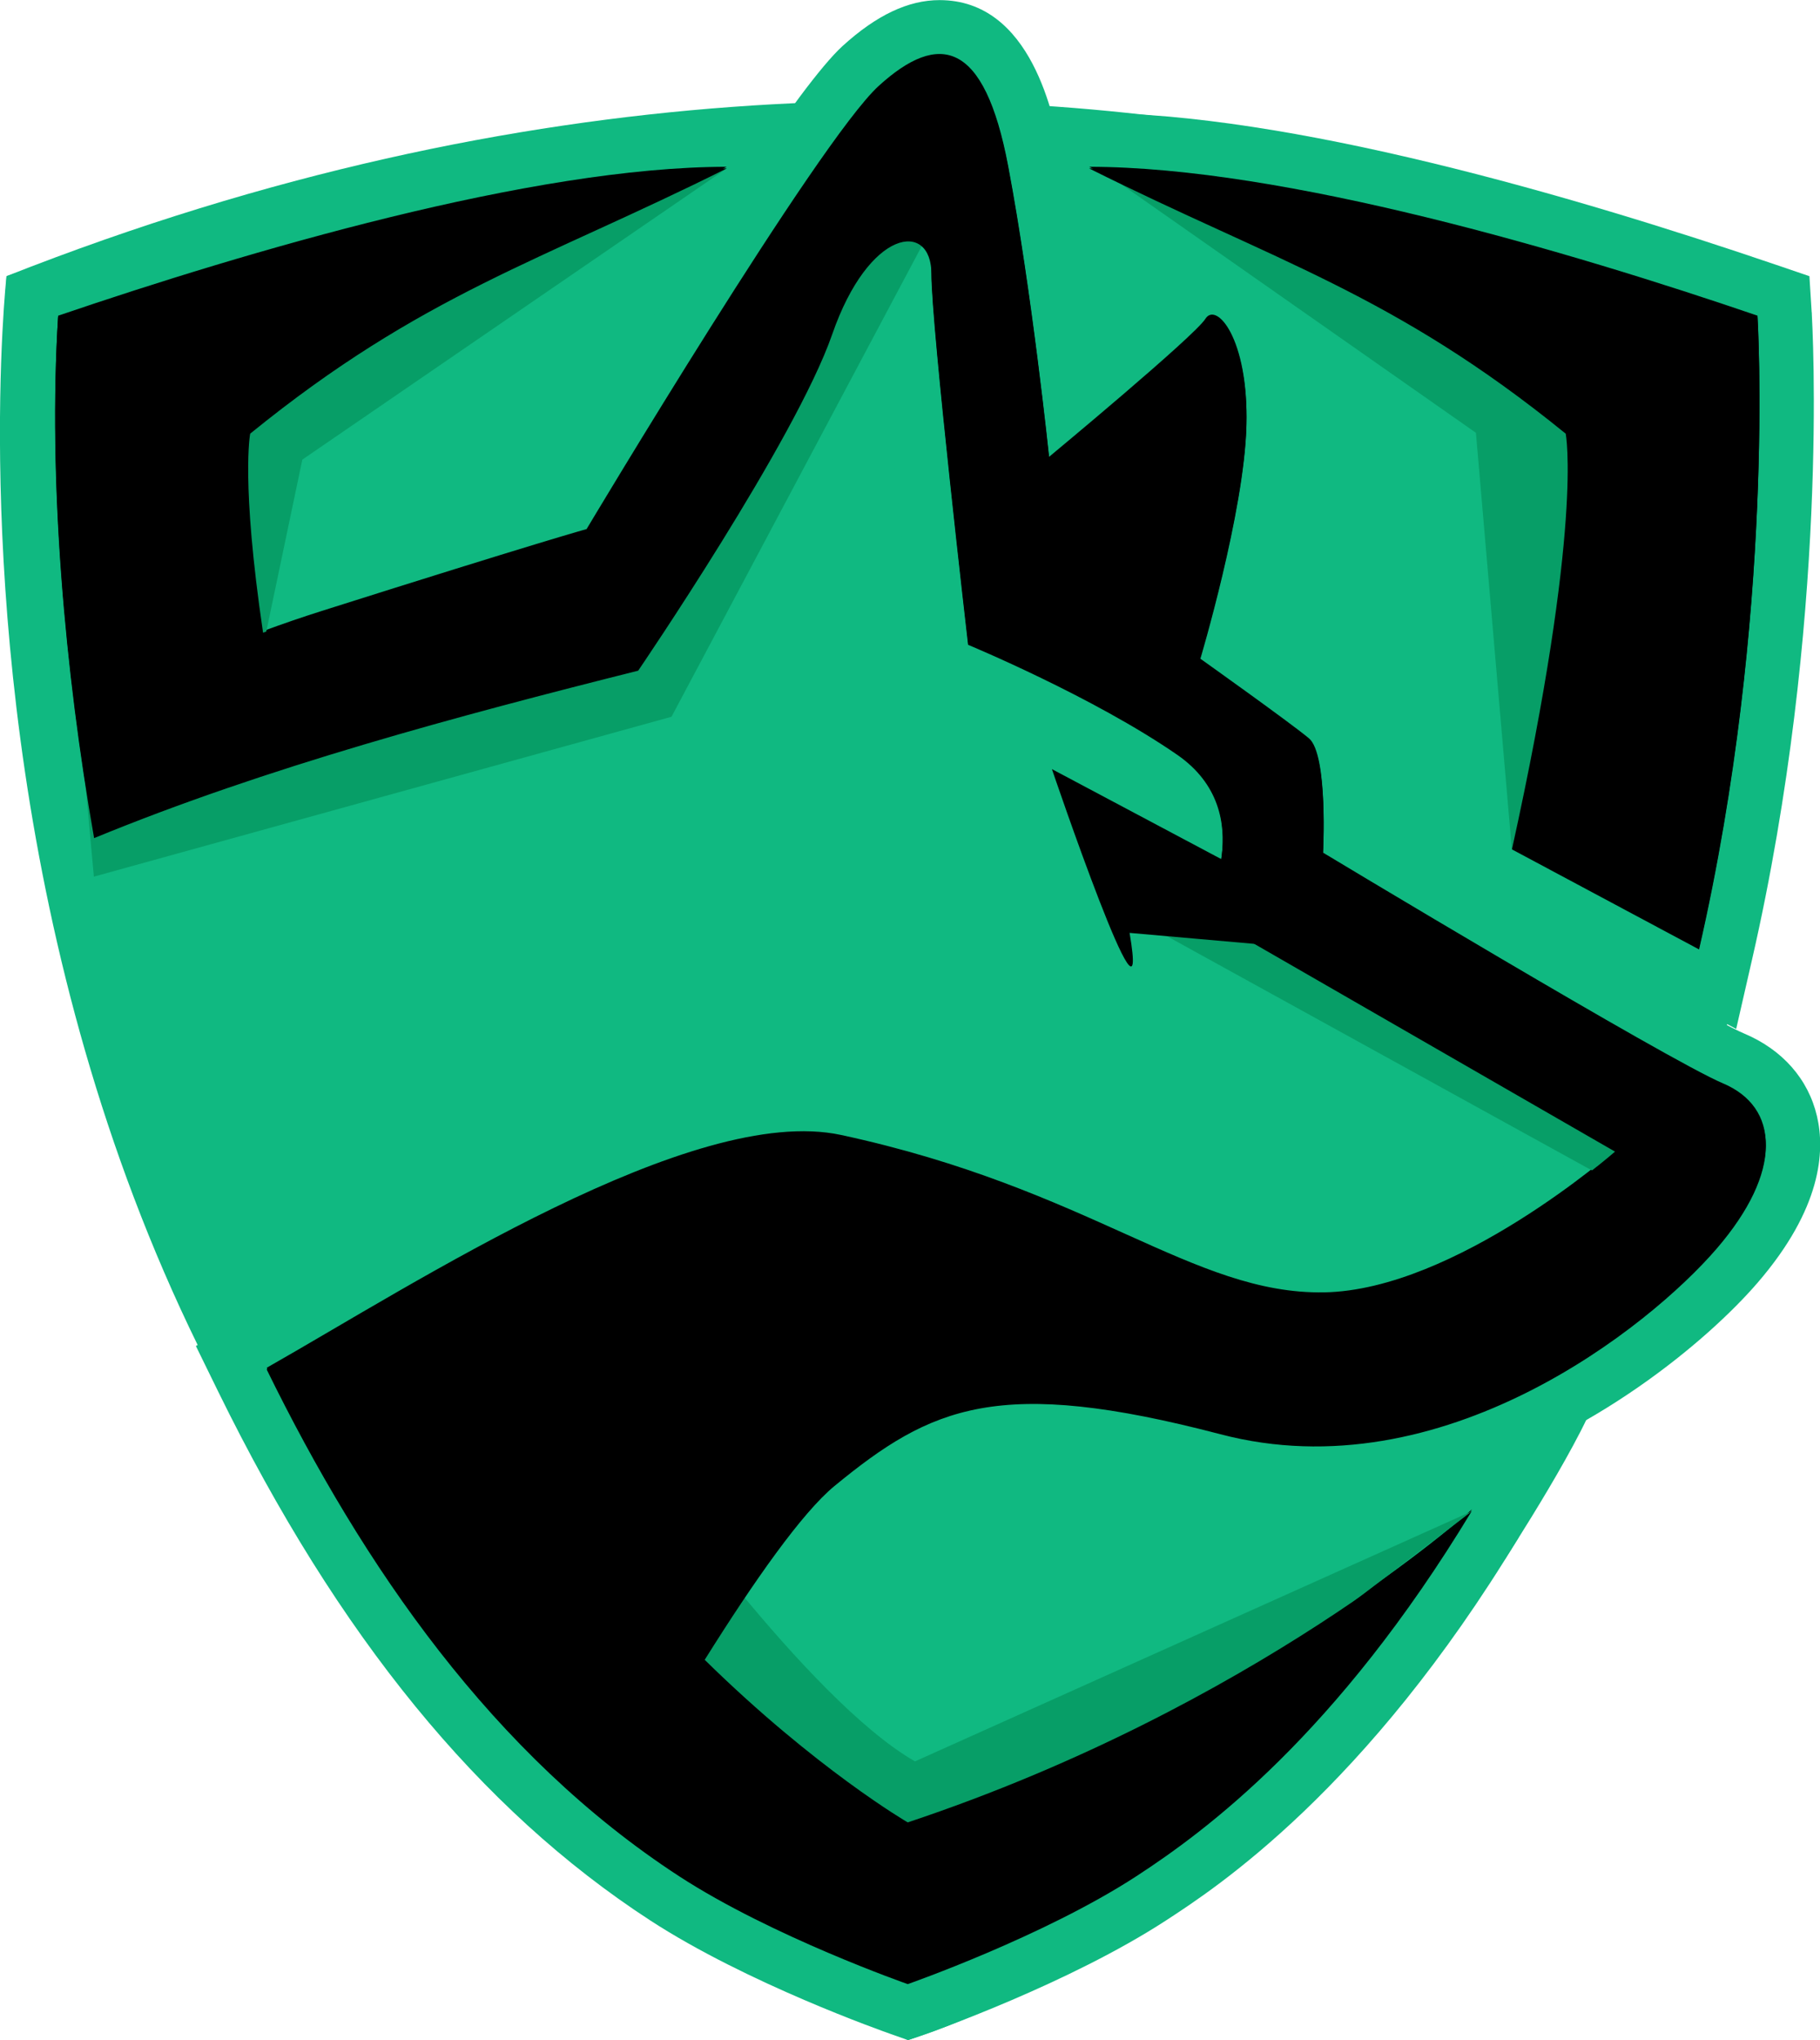 <?xml version="1.0" encoding="UTF-8"?>
<svg id="Layer_2" data-name="Layer 2" xmlns="http://www.w3.org/2000/svg" viewBox="0 0 168.26 188.58">
  <defs>
    <style>
      .cls-1 {
        fill: #079e67;
      }

      .cls-1, .cls-2, .cls-3 {
        fill-rule: evenodd;
      }

      .cls-2 {
        fill: #10b981;
      }
    </style>
  </defs>
  <g id="OBJECTS">
    <path class="cls-2" d="M.6,25.53s-13.16,118.87,83.33,163.05c0,0,83.54-23,83.54-159.71,0,0-69.77-41.66-166.87-3.34Z"/>
    <path class="cls-2" d="M82.29,188.01c-.54-.19-13.23-4.65-22.21-10.5-15.76-10.26-28.81-26.24-39.9-48.85l-2.07-4.23,4.09-2.32c1.77-1,3.74-2.16,5.85-3.4,13.78-8.07,32.65-19.12,46.22-19.12,1.61,0,3.14,.15,4.55,.46,11.95,2.58,20.41,6.39,27.21,9.45,6.44,2.9,11.1,5,16.03,5h.28c5.71-.1,12.83-4.03,18-7.57l-35.91-20.68,2.49-4.33c.49-.88,2.82-5.58-.9-8.15-7.23-5-18.29-9.61-18.4-9.66l-2.71-1.12-.34-2.92c-.26-2.26-2.04-17.67-2.92-27.5-3.65,10.33-17.88,31.25-18.49,32.13l-1.07,1.57-1.84,.46c-15.62,3.93-33.62,8.67-49.61,15.25l-5.75,2.37-1.08-6.12C.71,60.71-.5,43.18,.4,28.87l.21-3.34,3.17-1.08c18.75-6.4,44.98-14.02,63.42-14.02l1.44,6.09c3.82-5.71,7.27-10.45,9.25-12.26,3.14-2.86,6.08-4.25,8.97-4.25,8.54,0,10.59,10.83,11.27,14.39,.24,1.27,.48,2.59,.7,3.92l1.86-7.89c18.44,0,44.66,7.63,63.42,14.02l3.17,1.08,.21,3.34c.07,1.15,1.67,28.49-5.52,59.87l-1.46,6.38-6.96-3.72c3.75,2.13,6.59,3.68,7.71,4.15,3.53,1.49,5.92,4.21,6.72,7.64,.76,3.24,.42,8.53-5.48,15.38-4.61,5.35-15.34,14.38-28.61,18.21l6.5,5.36c-14.12,23.36-28.01,32.41-32.57,35.38-8.98,5.85-21.68,10.31-22.21,10.5l-1.65,.58-1.65-.58Zm-10.69-35.49c5.66,5.2,10.48,8.64,13,10.31,23.84-8.35,40.45-20.71,46.06-25.24-2.92,.63-5.94,.99-9.04,.99-3.41,0-6.78-.43-10.04-1.29-6.87-1.8-11.96-2.64-16.03-2.64-6.31,0-9.79,1.99-15.21,6.45-1.11,.91-3.64,3.59-8.74,11.42Zm55.81-76.47c2.15,1.29,4.47,2.67,6.87,4.1l.63-2.85c4.66-21.16,5.09-31.18,5.02-34.81-7.73-6.08-14.23-9.71-21.25-13.09,1.11,2.62,1.67,6.07,1.57,9.98-.15,6.04-2.25,14.71-3.52,19.48,2.64,1.9,6.28,4.54,7.51,5.56,.92,.77,3.22,2.69,3.18,11.63ZM27.95,42.49c-.03,1.63,.03,4.54,.54,9.15,13.26-4.2,19.64-6.14,22.46-6.97,2.72-4.53,8.42-13.92,14.02-22.6-2.87,1.37-5.57,2.61-8.21,3.82-10.22,4.68-18.39,8.42-28.81,16.6ZM99.14,20.24c.68,4.24,1.28,8.55,1.74,12.18,3.17-2.73,5.78-5.05,6.5-5.85,.46-.66,1.04-1.21,1.7-1.62-3.13-1.44-6.38-2.95-9.94-4.71Z"/>
    <path class="cls-3" d="M100.68,15.42c17.99,0,44.47,7.84,61.8,13.76,0,0,1.71,27.41-5.4,58.44l-17.3-9.25c6.63-30.09,4.97-38.43,4.97-38.43-15.92-12.94-26.87-15.93-44.06-24.52h0ZM5.39,29.18c17.34-5.91,43.82-13.76,61.8-13.76-17.19,8.59-28.14,11.58-44.06,24.52,0,0-.88,4.41,1.19,18.4,1.79-.66,3.59-1.28,5.39-1.85,20.14-6.38,24.52-7.58,24.52-7.58,0,0,21.43-35.89,27.01-40.97,5.58-5.08,9.77-4.19,11.96,7.38,2.19,11.56,3.79,26.91,3.79,26.91,0,0,13.46-11.16,14.45-12.76,1-1.6,3.99,1.79,3.79,9.77-.2,7.97-4.29,21.63-4.29,21.63,0,0,8.27,5.88,10.07,7.38,1.79,1.5,1.3,10.57,1.3,10.57,0,0,31.8,19.14,36.98,21.33,5.18,2.19,5.58,7.98-.6,15.15-6.18,7.18-25.32,22.53-45.85,17.14-20.53-5.38-26.72-2.59-35.69,4.78-3,2.47-7.43,8.77-11.99,16.07,10.28,10.1,18.77,15.03,18.77,15.03,32.14-10.71,51.96-28.61,52.15-28.79-12.52,20.71-24.64,29.62-31.02,33.77-8.57,5.58-21.13,9.97-21.13,9.97,0,0-12.56-4.39-21.13-9.97-17.19-11.19-29.21-28.64-38.14-46.86,13.71-7.78,39.39-24.47,53.09-21.52,23.13,4.98,32.5,14.75,44.66,14.55,12.16-.2,26.91-13.16,26.91-13.16l-38.08-21.93s5.38-9.37-2.39-14.75c-7.78-5.38-19.34-10.17-19.34-10.17,0,0-3.39-29.31-3.39-34.29s-5.78-4.19-9.17,5.58c-3.39,9.77-17.94,31.1-17.94,31.1-16.6,4.17-34.34,8.91-50.3,15.48-2.71-15.39-4.27-33.1-3.33-48.18h0Z"/>
    <path class="cls-2" d="M139.09,144.21s7.88-12.1,8.8-16.09c.9-3.88-10.73,5.77-10.73,5.77l1.93,10.32Z"/>
    <path class="cls-1" d="M102.53,16.24l58.38,14.54s-1.62,42.69-5.77,52.38l-15.37-4.64-3.32-38.51-33.92-23.77Z"/>
    <polygon class="cls-1" points="147.7 108.49 105.12 85.02 126.41 86.68 154.32 101.07 147.7 108.49"/>
    <polygon class="cls-1" points="8.68 81.04 62.08 66.26 88.68 16.24 76.91 18.66 53.37 57.09 7.91 72.63 8.68 81.04"/>
    <path class="cls-1" d="M59.61,135.7s15.01,21.41,24.98,27.13l51.5-23.13-51.9,39.59-39.81-28.04"/>
    <polygon class="cls-1" points="67.19 15.57 27.95 42.49 22.57 68.16 10.45 32.42 67.19 15.57"/>
    <path class="cls-3" d="M100.68,15.57c17.99,0,44.47,7.84,61.8,13.76,0,0,1.71,27.41-5.4,58.44l-17.3-9.25c6.63-30.09,4.97-38.43,4.97-38.43-15.92-12.94-26.87-15.93-44.06-24.52h0ZM5.39,29.33c17.34-5.91,43.82-13.76,61.8-13.76-17.19,8.59-28.14,11.58-44.06,24.52,0,0-.88,4.41,1.19,18.4,1.79-.66,3.59-1.28,5.39-1.85,20.14-6.38,24.52-7.58,24.52-7.58,0,0,21.43-35.89,27.01-40.97,5.58-5.08,9.77-4.19,11.96,7.38,2.19,11.56,3.79,26.91,3.79,26.91,0,0,13.46-11.16,14.45-12.76,1-1.6,3.99,1.79,3.79,9.77-.2,7.97-4.29,21.63-4.29,21.63,0,0,8.27,5.88,10.07,7.38,1.79,1.5,1.3,10.57,1.3,10.57,0,0,31.8,19.14,36.98,21.33,5.18,2.19,5.58,7.98-.6,15.15-6.18,7.18-25.32,22.53-45.85,17.14-20.53-5.38-26.72-2.59-35.69,4.78-3,2.47-7.43,8.77-12,16.07,10.28,10.1,18.77,15.03,18.77,15.03,32.14-10.71,51.96-28.61,52.15-28.79-12.52,20.71-24.64,29.62-31.02,33.77-8.57,5.58-21.13,9.97-21.13,9.97,0,0-12.56-4.39-21.13-9.97-17.19-11.19-29.21-28.64-38.14-46.86,13.71-7.78,39.39-24.47,53.09-21.52,23.13,4.98,32.5,14.75,44.66,14.55,12.16-.2,26.91-13.16,26.91-13.16l-38.08-21.93s5.38-9.37-2.39-14.75c-7.78-5.38-19.34-10.17-19.34-10.17,0,0-3.39-29.31-3.39-34.29s-5.78-4.19-9.17,5.58c-3.39,9.77-17.94,31.1-17.94,31.1-16.6,4.17-34.34,8.91-50.3,15.48-2.71-15.39-4.27-33.1-3.33-48.18h0Z"/>
    <path class="cls-3" d="M119.4,82.87l-22.15-11.77s9.26,27.26,7.18,15.14l17.39,1.53"/>
  </g>
</svg>